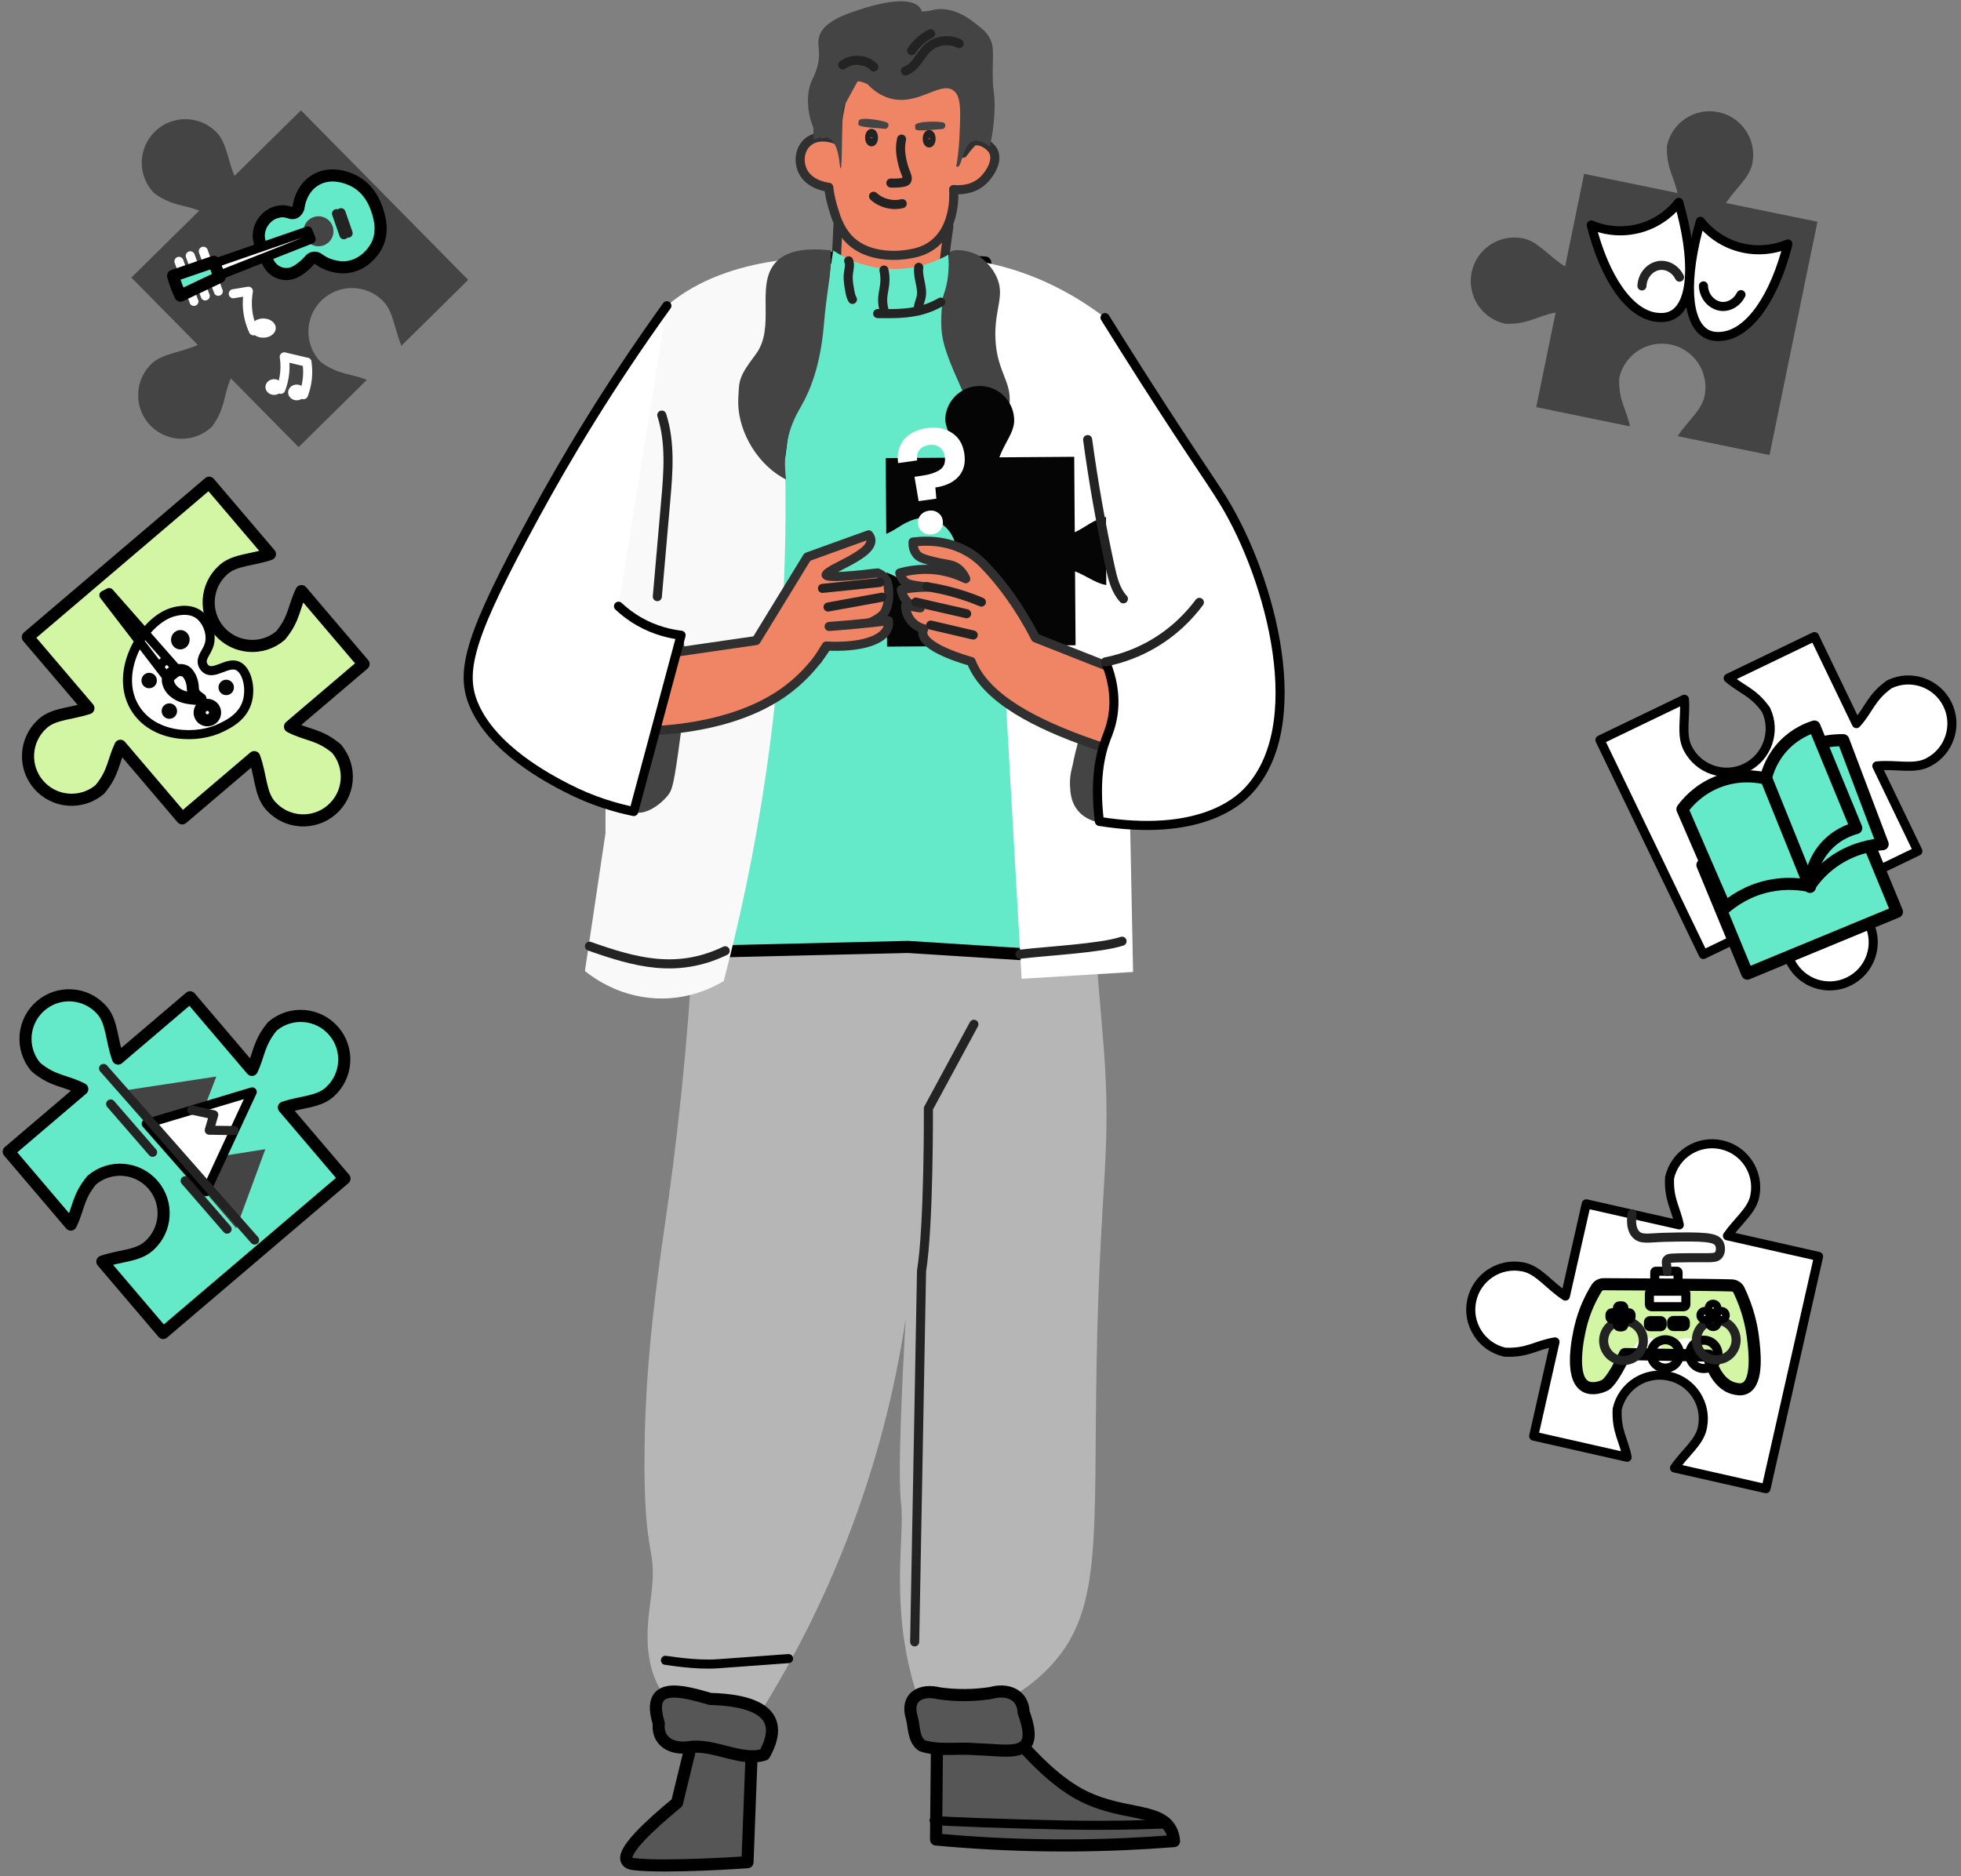 <svg width="324" height="310" viewBox="0 0 324 310" fill="none" xmlns="http://www.w3.org/2000/svg">
<rect x="0" y="0" width="324" height="310" fill="#808080" stroke="none"/>
<path d="M114.692 153.101C113.609 174.103 111.537 190.985 109.807 202.697C107.603 217.62 106.629 228.787 106.497 239.234C106.251 258.727 108.705 254.834 107.553 263.942C107.072 267.752 105.791 275.082 110.009 280.518C110.581 281.254 111.134 281.801 111.523 282.157C113.266 282.647 115.743 283.143 118.731 283.104C121.937 283.063 124.554 282.422 126.34 281.837C131.945 272.694 138.06 260.807 142.872 246.283C150.43 223.472 151.765 203.242 151.514 189.171C151.514 189.171 147.758 239.519 148.885 248.537C149.539 253.78 146.866 265.926 151.514 280.098C151.74 280.788 151.937 281.35 152.068 281.716C157.269 281.177 162.47 280.638 167.671 280.098C169.012 279.277 170.948 277.947 172.931 275.965C182.349 266.56 180.615 254.712 181.198 224.49C181.768 194.921 183.735 190.373 182.324 172.639C182.054 169.244 180.446 150.094 180.446 150.094C158.528 151.096 136.61 152.098 114.692 153.101Z" fill="#B6B6B6"/>
<path d="M154.802 289.016C154.753 294 154.703 298.985 154.654 303.969C156.154 304.109 157.667 304.235 159.194 304.347C171.413 305.241 183.04 305.098 193.972 304.234C193.95 303.881 193.878 303.323 193.623 302.708C191.842 298.411 184.886 300.394 177.628 296.062C172.975 293.285 168.804 288.273 168.804 288.273L154.802 289.016Z" fill="#565656"/>
<path d="M154.802 289.016C154.753 294 154.703 298.985 154.654 303.969C156.154 304.109 157.667 304.235 159.194 304.347C171.413 305.241 183.04 305.098 193.972 304.234C193.95 303.881 193.878 303.323 193.623 302.708C191.842 298.411 184.886 300.394 177.628 296.062C172.975 293.285 168.804 288.273 168.804 288.273L154.802 289.016Z" stroke="black" stroke-width="2" stroke-linecap="round" stroke-linejoin="round"/>
<path d="M114.341 287.703C113.515 291.101 112.688 294.499 111.862 297.897C107.219 301.723 102.706 305.949 103.572 307.482C103.814 307.911 104.405 308.004 104.723 308.042C109.956 308.674 123.501 307.726 123.501 307.726C123.755 301.098 124.008 294.469 124.261 287.841C120.954 287.795 117.648 287.749 114.341 287.703Z" fill="#565656"/>
<path d="M114.341 287.703C113.515 291.101 112.688 294.499 111.862 297.897C107.219 301.723 102.706 305.949 103.572 307.482C103.814 307.911 104.405 308.004 104.723 308.042C109.956 308.674 123.501 307.726 123.501 307.726C123.755 301.098 124.008 294.469 124.261 287.841C120.954 287.795 117.648 287.749 114.341 287.703Z" stroke="black" stroke-width="2" stroke-linecap="round" stroke-linejoin="round"/>
<path d="M160.908 169.258L153.392 183.16C153.392 183.16 153.487 202.542 152.257 210.021L151.123 271.312" stroke="#232323" stroke-width="1.5" stroke-linecap="round" stroke-linejoin="round"/>
<path d="M133.026 42.666C137.468 42.573 142.074 42.567 146.835 42.666C152.368 42.781 157.69 43.03 162.786 43.382C166.418 81.581 170.05 119.781 173.682 157.98L150.011 156.478L118.074 157.23C123.058 119.042 128.042 80.854 133.026 42.666Z" fill="#65EAC9"/>
<path d="M133.026 42.666C137.468 42.573 142.074 42.567 146.835 42.666C152.368 42.781 157.69 43.03 162.786 43.382C166.418 81.581 170.05 119.781 173.682 157.98L150.011 156.478L118.074 157.23C123.058 119.042 128.042 80.854 133.026 42.666Z" stroke="black" stroke-width="2" stroke-linecap="round" stroke-linejoin="round"/>
<path d="M137.236 42.631C137.236 42.631 120.704 41.504 110.183 50.522C99.663 59.539 100.039 137.692 100.039 137.692C98.907 145.28 97.774 152.867 96.642 160.455C98.013 161.563 102.702 165.068 109.506 164.996C114.356 164.944 117.937 163.102 119.577 162.115C125.005 141.386 129.14 117.128 129.721 89.974C129.858 83.603 129.791 77.424 129.558 71.451C131.825 67.021 135.8 53.858 135.8 53.858C136.279 50.116 136.758 46.373 137.236 42.631Z" fill="#F9F9F9"/>
<path d="M108.563 107.204C107.831 108.573 108.08 109.987 108.051 110.434C107.629 117.048 106.261 123.601 104.002 129.832C103.846 130.262 103.24 131.576 103.741 132.859C103.794 132.996 104.093 133.759 104.713 134.1C106.102 134.863 108.826 133.353 110.357 131.42C111.07 130.519 111.349 129.747 112.476 121.221C112.972 117.461 113.064 116.46 113.255 115.557C113.361 115.056 113.36 115.158 113.439 114.803C114.219 111.305 113.277 110.342 113.005 106.166C112.985 105.863 112.95 105.246 112.532 104.968C112.057 104.651 111.35 104.947 110.924 105.125C110.527 105.291 109.299 105.826 108.563 107.204Z" fill="#444444"/>
<path d="M157.15 53.905L163.537 69.31L168.798 161.741L187.209 160.614L186.081 104.254C190.306 89.89 192.624 71.253 183.943 54.901C183.506 54.077 183.048 53.273 182.571 52.489C178.142 49.112 171.497 45.127 162.786 43.384C160.882 43.003 159.059 42.766 157.338 42.633C157.275 46.39 157.213 50.148 157.15 53.905Z" fill="white"/>
<path d="M137.266 41.372C131.637 40.734 129.239 42.107 128.084 43.442C124.772 47.269 128.253 54.067 124.839 58.587C121.953 62.407 122.15 62.885 121.982 65.76C121.694 70.677 124.723 76.243 129.179 78.86C129.457 79.023 129.697 79.149 129.873 79.238C129.622 77.262 129.526 74.394 130.504 71.23C131.141 69.168 131.976 67.815 132.434 67.01C133.909 64.416 135.549 60.322 136.107 53.833C136.556 48.61 137.216 45.335 137.25 44.242C137.288 43.058 137.281 42.069 137.266 41.372Z" fill="#444444"/>
<path d="M164.463 55.881C164.681 61.843 167.621 63.245 166.635 67.764C166.066 70.372 164.686 72.307 163.608 73.534C162.44 71.561 160.814 68.63 159.163 64.927C156.832 59.698 155.691 57.074 155.537 54.144C155.289 49.409 156.868 44.421 156.562 42.7C156.54 42.579 156.704 41.754 156.704 41.754C156.704 41.754 157.378 41.331 158.076 41.328C158.752 41.325 159.891 41.421 161.339 42.038C162.339 42.694 163.692 43.797 164.555 45.537C166.192 48.841 164.279 50.856 164.463 55.881Z" fill="#444444"/>
<path d="M183.291 85.312C180.488 85.826 179.631 87.005 177.573 87.954L177.484 75.483L165.117 75.573C165.977 73.186 167.582 71.445 167.568 69.44C167.569 69.367 167.567 69.295 167.559 69.222C167.424 66.176 164.901 63.758 161.824 63.78C158.675 63.803 156.142 66.374 156.165 69.523C156.708 72.492 157.999 73.276 158.97 75.617L146.338 75.708L146.429 88.234C148.573 87.277 149.408 86.063 152.263 85.54C155.412 85.517 157.984 88.049 158.006 91.199C158.028 94.276 155.609 96.799 152.562 96.935C152.493 96.942 152.42 96.945 152.344 96.942C150.416 96.956 148.729 95.469 146.475 94.59L146.563 106.855L177.71 106.629L177.621 94.411C179.816 95.292 181.476 96.729 183.374 96.715C183.448 96.718 183.52 96.715 183.59 96.709C186.637 96.571 189.056 94.048 189.034 90.973C189.01 87.823 186.439 85.29 183.291 85.312Z" fill="#050505"/>
<path d="M176.787 129.812C176.838 130.895 176.916 132.551 178.111 133.974C179.309 135.401 180.948 135.784 181.611 135.898C181.698 132.622 181.778 129.988 181.831 128.299C182.072 120.703 182.273 116.302 182.273 109.484V109.445C182.029 110.141 178.227 121.05 177.229 126.408C177.154 126.806 176.706 128.099 176.787 129.812Z" fill="#444444"/>
<path d="M107.459 108.383L124.931 105.847L133.386 92.038L143.53 88.375C145.795 91.196 136.99 93.789 136.485 94.987C136.556 95.325 138.095 95.505 144.985 94.671C145.316 94.796 145.907 95.078 146.317 95.686C146.445 95.875 146.637 96.217 146.73 96.796C146.73 96.796 146.738 96.839 146.744 96.885C147.166 99.788 146.095 101.268 146.095 101.268C145.686 101.833 145.22 102.106 144.62 102.457C143.323 103.217 142.397 103.181 141.005 103.551C140.177 103.772 139.018 104.181 137.69 105.01C134.92 109.98 131.756 112.816 129.348 114.494C118.459 122.085 101.961 120.71 101.26 120.783L107.459 108.383Z" fill="#F08566"/>
<path d="M107.459 108.383L124.931 105.847L133.386 92.038L143.53 88.375C145.795 91.196 136.99 93.789 136.485 94.987C136.556 95.325 138.095 95.505 144.985 94.671C145.316 94.796 145.907 95.078 146.317 95.686C146.445 95.875 146.637 96.217 146.73 96.796C146.73 96.796 146.738 96.839 146.744 96.885C147.166 99.788 146.095 101.268 146.095 101.268C145.686 101.833 145.22 102.106 144.62 102.457C143.323 103.217 142.397 103.181 141.005 103.551C140.177 103.772 139.018 104.181 137.69 105.01C134.92 109.98 131.756 112.816 129.348 114.494C118.459 122.085 101.961 120.71 101.26 120.783L107.459 108.383Z" stroke="#303030" stroke-width="1.5" stroke-linecap="round" stroke-linejoin="round"/>
<path d="M184.015 100.682C184.653 104.211 185.291 107.741 185.93 111.271C180.98 109.316 176.03 107.361 171.08 105.407C168.337 100.048 165.465 96.431 163.413 94.18C162.234 92.886 161.265 91.975 159.892 91.183C156.442 89.19 152.829 89.32 150.852 89.565C150.837 90.061 150.89 90.932 151.471 91.611C151.857 92.061 152.327 92.255 153.232 92.516C156.195 93.367 157.135 93.095 158.227 93.895C158.613 94.178 159.143 94.685 159.559 95.631C158.317 95.04 156.31 94.259 153.945 94.109C152.752 94.033 151.69 94.131 151.399 94.161C150.311 94.27 149.387 94.476 148.664 94.68C148.757 95.069 148.995 95.793 149.647 96.258C149.858 96.409 150.145 96.554 151.17 96.733C152.54 96.972 153.565 96.978 153.565 97.011C153.564 97.048 152.214 96.985 150.536 97.177C149.855 97.255 149.297 97.356 148.918 97.431C148.954 97.708 149.119 98.736 150.02 99.556C150.881 100.34 152.067 100.403 152.058 100.444C152.052 100.471 151.554 100.402 149.616 100.032C149.616 100.36 149.66 101.59 150.599 102.664C151.356 103.53 152.274 103.812 152.629 103.902C152.518 104.115 152.468 104.318 152.46 104.51C152.358 107.042 159.681 109.095 160.463 109.309C165.303 121.893 195.4 126.086 198.604 129.148C213.007 139.39 202.27 107.26 200.736 97.3C195.162 98.427 189.589 99.555 184.015 100.682Z" fill="#F08566"/>
<path d="M184.015 100.682C184.653 104.211 185.291 107.741 185.93 111.271C180.98 109.316 176.03 107.361 171.08 105.407C168.337 100.048 165.465 96.431 163.413 94.18C162.234 92.886 161.265 91.975 159.892 91.183C156.442 89.19 152.829 89.32 150.852 89.565C150.837 90.061 150.89 90.932 151.471 91.611C151.857 92.061 152.327 92.255 153.232 92.516C156.195 93.367 157.135 93.095 158.227 93.895C158.613 94.178 159.143 94.685 159.559 95.631C158.317 95.04 156.31 94.259 153.945 94.109C152.752 94.033 151.69 94.131 151.399 94.161C150.311 94.27 149.387 94.476 148.664 94.68C148.757 95.069 148.995 95.793 149.647 96.258C149.858 96.409 150.145 96.554 151.17 96.733C152.54 96.972 153.565 96.978 153.565 97.011C153.564 97.048 152.214 96.985 150.536 97.177C149.855 97.255 149.297 97.356 148.918 97.431C148.954 97.708 149.119 98.736 150.02 99.556C150.881 100.34 152.067 100.403 152.058 100.444C152.052 100.471 151.554 100.402 149.616 100.032C149.616 100.36 149.66 101.59 150.599 102.664C151.356 103.53 152.274 103.812 152.629 103.902C152.518 104.115 152.468 104.318 152.46 104.51C152.358 107.042 159.681 109.095 160.463 109.309C165.303 121.893 195.4 126.086 198.604 129.148C213.007 139.39 202.27 107.26 200.736 97.3C195.162 98.427 189.589 99.555 184.015 100.682Z" stroke="#303030" stroke-width="1.5" stroke-linecap="round" stroke-linejoin="round"/>
<path d="M182.572 52.484C183.286 53.632 184.389 55.398 185.741 57.544C195.623 73.228 199.955 79.21 202.199 82.893C209.989 95.681 216.588 120.184 205.982 130.942C204.39 132.556 197.962 138.35 181.643 135.734C180.816 128.986 181.731 124.7 182.778 121.988C183.079 121.207 183.651 119.885 183.913 117.952C184.365 114.615 183.583 111.741 182.841 109.819" fill="white"/>
<path d="M182.572 52.484C183.286 53.632 184.389 55.398 185.741 57.544C195.623 73.228 199.955 79.21 202.199 82.893C209.989 95.681 216.588 120.184 205.982 130.942C204.39 132.556 197.962 138.35 181.643 135.734C180.816 128.986 181.731 124.7 182.778 121.988C183.079 121.207 183.651 119.885 183.913 117.952C184.365 114.615 183.583 111.741 182.841 109.819" stroke="black" stroke-width="1.5" stroke-linecap="round" stroke-linejoin="round"/>
<path d="M138.458 37.094C138.329 39.815 138.199 42.536 138.07 45.257C140.329 49.529 144.292 52.193 148.222 51.941C150.47 51.796 153.964 50.617 155.221 47.904C155.542 47.212 155.592 46.689 155.726 45.509C155.941 43.607 156.274 40.855 156.775 37.376L138.458 37.094Z" fill="#F08566"/>
<path d="M138.458 37.094C138.329 39.815 138.199 42.536 138.07 45.257C140.329 49.529 144.292 52.193 148.222 51.941C150.47 51.796 153.964 50.617 155.221 47.904C155.542 47.212 155.592 46.689 155.726 45.509C155.941 43.607 156.274 40.855 156.775 37.376L138.458 37.094Z" stroke="#303030" stroke-width="1.5" stroke-linecap="round" stroke-linejoin="round"/>
<path d="M140.061 13.257C139.566 14.003 139.322 15.199 138.827 17.586C138.36 19.832 138.161 21.721 138.067 23.039C137.761 22.922 135.8 22.199 134.127 23.039C132.072 24.07 131.7 26.832 132.845 28.658C134.053 30.583 136.6 30.91 136.928 30.947C137.013 31.703 137.179 32.75 137.529 33.958C138.008 35.613 138.623 37.738 140.151 39.388C143.452 42.953 149.044 42.164 149.861 42.036C150.955 41.865 152.503 41.623 154.023 40.523C157.988 37.651 157.606 31.947 157.554 31.317C157.994 31.367 160.569 31.618 162.469 29.796C163.631 28.681 165.073 26.324 163.984 24.745C163.336 23.805 161.918 23.022 160.851 23.33C160.851 23.33 160.478 23.473 159.095 25.328C159.426 24.147 159.794 22.352 159.713 20.167C159.65 18.475 159.587 14.481 157.149 12.009C153.348 8.154 142.711 9.266 140.061 13.257Z" fill="#F08566"/>
<path d="M140.061 13.257C139.566 14.003 139.322 15.199 138.827 17.586C138.36 19.832 138.161 21.721 138.067 23.039C137.761 22.922 135.8 22.199 134.127 23.039C132.072 24.07 131.7 26.832 132.845 28.658C134.053 30.583 136.6 30.91 136.928 30.947C137.013 31.703 137.179 32.75 137.529 33.958C138.008 35.613 138.623 37.738 140.151 39.388C143.452 42.953 149.044 42.164 149.861 42.036C150.955 41.865 152.503 41.623 154.023 40.523C157.988 37.651 157.606 31.947 157.554 31.317C157.994 31.367 160.569 31.618 162.469 29.796C163.631 28.681 165.073 26.324 163.984 24.745C163.336 23.805 161.918 23.022 160.851 23.33C160.851 23.33 160.478 23.473 159.095 25.328C159.426 24.147 159.794 22.352 159.713 20.167C159.65 18.475 159.587 14.481 157.149 12.009C153.348 8.154 142.711 9.266 140.061 13.257Z" stroke="#303030" stroke-width="1.5" stroke-linecap="round" stroke-linejoin="round"/>
<path d="M135.769 8.706C136.011 7.675 136.136 6.671 136.809 5.584C138.942 2.137 144.28 0.405 148.254 1.265C149.212 1.472 149.99 1.809 151.532 1.895C153.886 2.027 154.136 1.36 155.947 1.517C158.443 1.734 160.312 3.206 161.37 4.039C162.341 4.805 162.899 5.244 163.387 6.057C164.348 7.655 164.004 8.971 164.018 12.236C164.032 15.462 164.371 15.127 164.333 17.692C164.31 19.276 164.154 21.518 163.544 24.218C162.042 23.148 161.171 23.14 160.644 23.366C159.046 24.053 158.929 27.628 158.185 27.575C158.099 27.569 158.033 27.516 157.996 27.481C158.194 26.367 158.414 24.821 158.504 22.968C158.728 18.364 158.848 15.909 157.523 14.948C155.306 13.342 151.59 17.659 146.864 16.207C145.2 15.696 144.036 14.662 143.335 13.908C142.555 13.532 141.514 13.197 140.687 13.624C139.759 14.102 139.329 15.421 139.174 20.718C139.076 24.061 139.123 27.794 138.89 27.812C138.643 27.831 138.811 23.555 136.809 22.799C135.828 22.429 134.444 23.082 134.444 23.082C134.206 17.178 134.914 12.348 135.769 8.706Z" fill="#444444"/>
<path d="M182.65 109.376C184.536 109.003 187.033 108.29 189.713 106.854C194.039 104.537 196.729 101.466 198.163 99.539" stroke="#232323" stroke-width="1.5" stroke-linecap="round" stroke-linejoin="round"/>
<path d="M110.183 50.523C100.485 63.992 93.357 76.019 88.318 85.294C77.817 104.624 75.925 110.704 78.23 116.318C81.308 123.818 90.706 128.684 93.615 130.19C97.933 132.425 101.888 133.522 104.713 134.1C107.319 124.39 109.926 114.679 112.532 104.968C110.855 104.77 108.296 104.242 105.596 102.698C104.168 101.882 103.043 100.977 102.191 100.176" fill="white"/>
<path d="M110.183 50.523C100.485 63.992 93.357 76.019 88.318 85.294C77.817 104.624 75.925 110.704 78.23 116.318C81.308 123.818 90.706 128.684 93.615 130.19C97.933 132.425 101.888 133.522 104.713 134.1C107.319 124.39 109.926 114.679 112.532 104.968C110.855 104.77 108.296 104.242 105.596 102.698C104.168 101.882 103.043 100.977 102.191 100.176" stroke="black" stroke-width="1.5" stroke-linecap="round" stroke-linejoin="round"/>
<line x1="135.889" y1="97.231" x2="145.369" y2="96.251" stroke="#232323" stroke-width="1.5" stroke-linecap="round" stroke-linejoin="round"/>
<line x1="136.817" y1="100.308" x2="145.745" y2="98.684" stroke="#232323" stroke-width="1.5" stroke-linecap="round" stroke-linejoin="round"/>
<path d="M153.137 96.953C154.572 97.17 156.186 97.499 157.926 98C159.5 98.453 160.91 98.97 162.144 99.49" stroke="#232323" stroke-width="1.5" stroke-linecap="round" stroke-linejoin="round"/>
<line x1="151.311" y1="99.491" x2="159.709" y2="101.415" stroke="#232323" stroke-width="1.5" stroke-linecap="round" stroke-linejoin="round"/>
<line x1="153.784" y1="103.292" x2="160.796" y2="104.935" stroke="#232323" stroke-width="1.5" stroke-linecap="round" stroke-linejoin="round"/>
<path d="M134.077 13.435C134.36 12.768 134.764 12.137 135.075 10.886C135.684 8.431 134.939 7.582 135.322 6.127C135.993 3.584 139.519 2.409 142.137 1.554C143.495 1.111 150.442 -1.157 152.1 1.428C152.907 2.686 152.334 4.894 151.279 6.187C150.518 7.119 149.554 7.621 149.085 7.732C148.182 7.947 147.235 7.971 146.355 8.266C144.493 8.891 143.282 10.628 142.361 12.256C137.578 20.709 136.955 22.939 135.957 22.867C134.411 22.755 132.504 17.155 134.077 13.435Z" fill="#444444"/>
<path d="M144.331 32.43C145.574 33.588 147.417 34.063 149.065 33.65" stroke="#232323" stroke-width="1.5" stroke-linecap="round" stroke-linejoin="round"/>
<path d="M153.834 22.928C153.834 23.311 153.693 23.622 153.519 23.622C153.345 23.622 153.204 23.311 153.204 22.928C153.204 22.545 153.345 22.234 153.519 22.234C153.693 22.234 153.834 22.545 153.834 22.928Z" stroke="#232323" stroke-width="1.5" stroke-linecap="round" stroke-linejoin="round"/>
<path d="M144.313 22.741C144.313 23.124 144.171 23.434 143.998 23.434C143.823 23.434 143.682 23.124 143.682 22.741C143.682 22.357 143.823 22.047 143.998 22.047C144.171 22.047 144.313 22.357 144.313 22.741Z" stroke="#232323" stroke-width="1.5" stroke-linecap="round" stroke-linejoin="round"/>
<path d="M148.956 22.992C148.753 23.934 148.767 24.69 148.819 25.21C148.984 26.873 149.505 28.209 149.505 28.209C149.733 28.796 150.088 29.541 149.778 29.888C149.715 29.957 149.644 29.99 149.592 30.012C148.916 30.296 147.641 30.265 147.188 30.247" stroke="#232323" stroke-width="1.5" stroke-linecap="round" stroke-linejoin="round"/>
<path d="M108.846 284.788C108.529 287.777 110.996 289.096 113.744 288.726C117.912 288.041 122.445 291.176 126.288 289.935C130.368 282.631 123.833 280.92 117.35 280.744C112.555 279.347 106.651 277.721 108.846 284.788Z" fill="#565656"/>
<path d="M108.846 284.788C108.529 287.777 110.996 289.096 113.744 288.726C117.912 288.041 122.445 291.176 126.288 289.935C130.368 282.631 123.833 280.92 117.35 280.744C112.555 279.347 106.651 277.721 108.846 284.788Z" stroke="black" stroke-width="2" stroke-linecap="round" stroke-linejoin="round"/>
<path d="M169.124 282.959C169.009 279.956 166.379 279.005 163.712 279.766C160.905 280.197 158.024 280.218 155.211 279.827C152.156 279.055 149.62 280.419 150.634 283.771C151.064 285.332 150.885 287.406 152.311 288.453C155.09 289.403 158.318 288.761 161.242 289.053C166.804 289.169 172.027 290.883 169.124 282.959Z" fill="#565656"/>
<path d="M169.124 282.959C169.009 279.956 166.379 279.005 163.712 279.766C160.905 280.197 158.024 280.218 155.211 279.827C152.156 279.055 149.62 280.419 150.634 283.771C151.064 285.332 150.885 287.406 152.311 288.453C155.09 289.403 158.318 288.761 161.242 289.053C166.804 289.169 172.027 290.883 169.124 282.959Z" stroke="black" stroke-width="2" stroke-linecap="round" stroke-linejoin="round"/>
<path d="M108.605 98.589C109.066 93.327 109.527 88.066 109.988 82.804C110.405 78.047 110.806 73.139 109.339 68.594" stroke="#232323" stroke-width="1.5" stroke-linecap="round" stroke-linejoin="round"/>
<path d="M185.609 98.955C184.317 97.558 183.844 95.613 183.437 93.754C181.908 86.77 180.662 79.725 179.701 72.641" stroke="#232323" stroke-width="1.5" stroke-linecap="round" stroke-linejoin="round"/>
<path d="M97.391 156.359C104.846 158.975 111.748 160.99 119.814 157.117" stroke="#232323" stroke-width="1.5" stroke-linecap="round" stroke-linejoin="round"/>
<path d="M168.516 157.684C173.206 157.121 181.831 156.71 185.388 155.531" stroke="#232323" stroke-width="1.5" stroke-linecap="round" stroke-linejoin="round"/>
<path d="M154.338 300.82C156.041 301.009 166.445 301.388 175.904 301.577C185.362 301.766 192.551 301.387 192.551 301.387" stroke="black" stroke-width="1.5" stroke-linecap="round" stroke-linejoin="round"/>
<path d="M149.597 11.717C151.29 11.169 151.954 9.155 153.253 7.938C154.618 6.66 156.805 6.354 158.469 7.208" stroke="#232323" stroke-width="1.5" stroke-linecap="round" stroke-linejoin="round"/>
<path d="M150.618 8.359C151.401 7.177 152.495 6.204 153.76 5.562" stroke="#232323" stroke-width="1.5" stroke-linecap="round" stroke-linejoin="round"/>
<path d="M144.38 11.071C143.061 9.738 140.728 9.583 139.244 10.729" stroke="#232323" stroke-width="1.5" stroke-linecap="round" stroke-linejoin="round"/>
<path d="M137.691 41.406C139.043 42.308 142.328 44.237 146.964 44.437C151.74 44.643 155.261 42.898 156.671 42.1C156.839 43.421 156.907 48.245 154.724 50.749C150.889 55.146 141.015 54.522 137.885 49.517C136.462 47.241 137.46 42.863 137.691 41.406Z" fill="#65EAC9"/>
<path d="M140.216 43.102C140.488 43.772 140.25 44.525 140.169 45.243C140.066 46.164 140.229 47.092 140.392 48.003C140.482 48.511 140.578 49.032 140.843 49.474" stroke="#232323" stroke-width="1.5" stroke-linecap="round" stroke-linejoin="round"/>
<path d="M146.048 44.625C146.21 45.361 146.255 46.124 146.182 46.874C146.098 47.715 145.867 48.539 145.835 49.383C145.806 50.157 145.946 50.931 146.19 51.666" stroke="#232323" stroke-width="1.5" stroke-linecap="round" stroke-linejoin="round"/>
<path d="M151.795 44.172C151.562 45.807 152.519 47.461 152.191 49.08C152.035 49.847 151.595 50.599 151.77 51.362" stroke="#232323" stroke-width="1.5" stroke-linecap="round" stroke-linejoin="round"/>
<path fill-rule="evenodd" clip-rule="evenodd" d="M151.197 20.828C151.286 21.196 151.056 21.432 151.593 21.514C152.601 21.672 155.156 21.317 155.686 21.329C156.102 21.337 156.45 20.552 155.918 20.268C155.471 20.024 150.975 19.932 151.197 20.828Z" fill="#444444"/>
<path fill-rule="evenodd" clip-rule="evenodd" d="M141.854 20.064C141.882 20.441 141.617 20.636 142.133 20.805C143.102 21.125 145.681 21.19 146.202 21.288C146.611 21.363 147.082 20.645 146.603 20.279C146.202 19.966 141.781 19.143 141.854 20.064Z" fill="#444444"/>
<path d="M145.008 51.819C147.452 51.851 149.934 51.878 152.292 51.234C153.389 50.935 154.447 50.493 155.43 49.922" stroke="#232323" stroke-width="1.5" stroke-linecap="round" stroke-linejoin="round"/>
<path d="M136.992 103.522C139.289 103.356 141.638 103.147 144.034 102.888C144.963 102.788 145.883 102.682 146.793 102.57C146.845 103.001 146.799 103.367 146.698 103.68C145.97 105.93 141.845 107.036 136.516 106.757C136.03 107.529 135.544 108.301 135.057 109.072" fill="#F08566"/>
<path d="M136.992 103.522C139.289 103.356 141.638 103.147 144.034 102.888C144.963 102.788 145.883 102.682 146.793 102.57C146.845 103.001 146.799 103.367 146.698 103.68C145.97 105.93 141.845 107.036 136.516 106.757C136.03 107.529 135.544 108.301 135.057 109.072" stroke="#303030" stroke-width="1.5" stroke-linecap="round" stroke-linejoin="round"/>
<path d="M153.139 70.745C154.786 70.513 156.173 70.779 157.298 71.542C158.437 72.287 159.116 73.443 159.337 75.012C159.555 76.565 159.223 77.823 158.341 78.787C157.456 79.736 156.19 80.326 154.542 80.557L154.704 82.4L151.781 82.811L151.094 78.788L152.164 78.637C153.542 78.444 154.578 78.112 155.271 77.643C155.965 77.174 156.244 76.456 156.108 75.49C156.01 74.793 155.726 74.267 155.256 73.913C154.802 73.557 154.227 73.428 153.529 73.526C152.801 73.628 152.258 73.906 151.902 74.36C151.561 74.812 151.44 75.386 151.538 76.084L148.401 76.525C148.249 75.56 148.334 74.668 148.655 73.847C148.976 73.026 149.518 72.344 150.282 71.801C151.061 71.255 152.014 70.903 153.139 70.745ZM154.029 88.288C153.427 88.372 152.902 88.26 152.455 87.952C152.021 87.625 151.765 87.184 151.687 86.629C151.609 86.075 151.735 85.589 152.064 85.171C152.407 84.735 152.879 84.475 153.481 84.39C154.067 84.308 154.577 84.43 155.011 84.757C155.442 85.068 155.697 85.5 155.775 86.055C155.853 86.609 155.729 87.104 155.402 87.537C155.073 87.955 154.615 88.205 154.029 88.288Z" fill="white"/>
<path d="M109.95 274.362C110.234 274.362 114.868 275.213 118.652 274.929C122.435 274.646 130.286 274.078 130.286 274.078" stroke="black" stroke-width="1.5" stroke-linecap="round" stroke-linejoin="round"/>
<path d="M35.084 70.432C37.293 67.325 36.868 65.464 38.134 62.521L49.34 73.883L60.61 62.769C57.854 61.669 56.019 61.984 53.028 59.858C50.235 57.026 50.265 52.465 53.098 49.67C55.864 46.941 60.282 46.911 63.089 49.549C63.155 49.609 63.221 49.67 63.285 49.739C64.999 51.477 65.135 54.315 66.325 57.13L77.356 46.247L49.721 18.234L38.733 29.074C37.596 26.31 37.436 23.541 35.751 21.834C35.688 21.765 35.623 21.703 35.554 21.642C32.747 19.004 28.33 19.035 25.565 21.764C22.732 24.56 22.701 29.119 25.495 31.951C28.428 34.037 30.253 33.776 32.924 34.805L21.708 45.87L32.679 56.991C29.759 58.317 26.769 58.395 24.965 60.173C24.898 60.238 24.833 60.304 24.777 60.372C22.135 63.178 22.167 67.596 24.898 70.364C27.692 73.196 32.253 73.225 35.084 70.432Z" fill="#444444"/>
<path d="M34.483 43.96C34.453 43.915 33.592 41.516 33.592 41.516" stroke="white" stroke-width="1.5" stroke-linecap="round" stroke-linejoin="round"/>
<path d="M32.329 44.718C32.299 44.673 31.438 42.273 31.438 42.273" stroke="white" stroke-width="1.5" stroke-linecap="round" stroke-linejoin="round"/>
<path d="M30.46 45.632C30.43 45.587 29.568 43.188 29.568 43.188" stroke="white" stroke-width="1.5" stroke-linecap="round" stroke-linejoin="round"/>
<path d="M36.064 48.132C36.033 48.087 35.172 45.688 35.172 45.688" stroke="white" stroke-width="1.5" stroke-linecap="round" stroke-linejoin="round"/>
<path d="M33.909 48.897C33.879 48.852 33.018 46.453 33.018 46.453" stroke="white" stroke-width="1.5" stroke-linecap="round" stroke-linejoin="round"/>
<path d="M32.04 49.803C32.01 49.759 31.148 47.359 31.148 47.359" stroke="white" stroke-width="1.5" stroke-linecap="round" stroke-linejoin="round"/>
<path d="M44.071 42.66C44.129 42.919 44.401 43.996 45.443 44.71C45.587 44.809 46.409 45.355 47.529 45.279C48.61 45.205 49.386 44.593 50.071 44.052C51.178 43.179 51.184 42.698 51.817 42.588C52.548 42.461 52.651 43.083 54.202 43.685C56.09 44.418 57.547 44.122 57.845 44.056C57.867 44.051 58.028 44.012 58.212 43.961C60.909 43.206 62.176 40.713 62.258 40.547C63.389 38.247 62.711 36.007 62.415 35.026C62.168 34.208 61.225 31.089 58.096 29.711C57.512 29.453 54.587 28.156 51.971 29.843C49.688 31.316 49.357 33.955 49.314 34.35C49.198 34.649 48.995 35.02 48.628 35.162C48.19 35.331 47.827 35.058 47.194 34.951C46.401 34.817 45.746 35.041 45.398 35.16C44.089 35.607 42.954 36.953 42.779 38.517C42.678 39.416 42.919 40.158 43.115 40.603" fill="#65EAC9"/>
<path d="M44.071 42.66C44.129 42.919 44.401 43.996 45.443 44.71C45.587 44.809 46.409 45.355 47.529 45.279C48.61 45.205 49.386 44.593 50.071 44.052C51.178 43.179 51.184 42.698 51.817 42.588C52.548 42.461 52.651 43.083 54.202 43.685C56.09 44.418 57.547 44.122 57.845 44.056C57.867 44.051 58.028 44.012 58.212 43.961C60.909 43.206 62.176 40.713 62.258 40.547C63.389 38.247 62.711 36.007 62.415 35.026C62.168 34.208 61.225 31.089 58.096 29.711C57.512 29.453 54.587 28.156 51.971 29.843C49.688 31.316 49.357 33.955 49.314 34.35C49.198 34.649 48.995 35.02 48.628 35.162C48.19 35.331 47.827 35.058 47.194 34.951C46.401 34.817 45.746 35.041 45.398 35.16C44.089 35.607 42.954 36.953 42.779 38.517C42.678 39.416 42.919 40.158 43.115 40.603" stroke="black" stroke-width="2" stroke-linecap="round" stroke-linejoin="round"/>
<path d="M50.472 36.985C51.154 35.799 52.668 35.39 53.854 36.072C55.039 36.754 55.449 38.267 54.767 39.453C54.085 40.639 52.571 41.048 51.385 40.366C50.2 39.685 49.791 38.171 50.472 36.985Z" fill="#444444"/>
<line x1="56.822" y1="38.79" x2="55.601" y2="35.298" stroke="#232323" stroke-width="1.5" stroke-linecap="round" stroke-linejoin="round"/>
<path d="M35.482 43.488C40.611 41.714 45.74 39.939 50.869 38.164C51.049 38.613 51.23 39.062 51.41 39.511C46.353 41.503 41.295 43.495 36.237 45.488L35.482 43.488Z" fill="white"/>
<path d="M35.482 43.488C40.611 41.714 45.74 39.939 50.869 38.164C51.049 38.613 51.23 39.062 51.41 39.511C46.353 41.503 41.295 43.495 36.237 45.488L35.482 43.488Z" stroke="black" stroke-width="1.5" stroke-linecap="round" stroke-linejoin="round"/>
<path d="M35.334 43.266C35.65 44.105 35.965 44.944 36.281 45.784C34.127 46.806 31.972 47.829 29.818 48.851C29.601 48.4 29.384 47.904 29.18 47.364C28.939 46.73 28.75 46.13 28.602 45.576C30.846 44.806 33.09 44.036 35.334 43.266Z" fill="#65EAC9"/>
<path d="M35.334 43.266C35.65 44.105 35.965 44.944 36.281 45.784C34.127 46.806 31.972 47.829 29.818 48.851C29.601 48.4 29.384 47.904 29.18 47.364C28.939 46.73 28.75 46.13 28.602 45.576C30.846 44.806 33.09 44.036 35.334 43.266Z" stroke="black" stroke-width="2" stroke-linecap="round" stroke-linejoin="round"/>
<line x1="57.517" y1="38.53" x2="56.343" y2="35.15" stroke="#232323" stroke-width="1.5" stroke-linecap="round" stroke-linejoin="round"/>
<path d="M38.546 48.541C39.378 48.403 40.21 48.264 41.042 48.125C40.9 48.9 40.783 50 40.929 51.303C41.093 52.761 41.523 53.912 41.874 54.669" stroke="white" stroke-width="1.5" stroke-linecap="round" stroke-linejoin="round"/>
<path d="M45.562 54.214C45.562 55.091 44.634 55.803 43.491 55.803C42.347 55.803 41.42 55.091 41.42 54.214C41.42 53.336 42.347 52.625 43.491 52.625C44.634 52.625 45.562 53.336 45.562 54.214Z" fill="white"/>
<path d="M50.714 59.858C49.465 59.562 48.216 59.265 46.967 58.969C47.065 59.603 47.145 60.504 47.044 61.571C46.932 62.766 46.637 63.708 46.395 64.328" stroke="white" stroke-width="1.5" stroke-linecap="round" stroke-linejoin="round"/>
<path d="M43.859 63.957C43.859 64.676 44.497 65.259 45.283 65.259C46.069 65.259 46.707 64.676 46.707 63.957C46.707 63.239 46.069 62.656 45.283 62.656C44.497 62.656 43.859 63.239 43.859 63.957Z" fill="white"/>
<path d="M50.715 59.859C50.813 60.494 50.892 61.395 50.792 62.462C50.679 63.657 50.384 64.599 50.143 65.219" stroke="white" stroke-width="1.5" stroke-linecap="round" stroke-linejoin="round"/>
<path d="M47.605 64.848C47.605 65.567 48.243 66.149 49.029 66.149C49.816 66.149 50.453 65.567 50.453 64.848C50.453 64.129 49.816 63.547 49.029 63.547C48.243 63.547 47.605 64.129 47.605 64.848Z" fill="white"/>
<path d="M49.81 97.676C48.511 100.346 48.688 102.198 46.352 105.023C43.322 107.603 38.774 107.237 36.194 104.21C33.676 101.253 33.965 96.844 36.806 94.237C36.868 94.173 36.934 94.114 37.011 94.053C38.867 92.473 41.708 92.545 44.601 91.562L34.556 79.766L4.595 105.278L14.604 117.029C11.759 117.96 8.988 117.918 7.163 119.472C7.09 119.531 7.023 119.59 6.959 119.656C4.12 122.262 3.827 126.667 6.348 129.627C8.928 132.657 13.475 133.021 16.504 130.441C18.801 127.668 18.668 125.831 19.891 123.241L30.108 135.238L42.004 125.109C43.109 128.117 42.97 131.105 44.612 133.035C44.671 133.11 44.731 133.176 44.796 133.237C47.403 136.077 51.809 136.368 54.769 133.849C57.798 131.27 58.161 126.723 55.581 123.693C52.644 121.261 50.758 121.551 47.916 120.073L60.069 109.727L49.81 97.676Z" fill="#D2F6A4"/>
<path d="M49.81 97.676C48.511 100.346 48.688 102.198 46.352 105.023C43.322 107.603 38.774 107.237 36.194 104.21C33.676 101.253 33.965 96.844 36.806 94.237C36.868 94.173 36.934 94.114 37.011 94.053C38.867 92.473 41.708 92.545 44.601 91.562L34.556 79.766L4.595 105.278L14.604 117.029C11.759 117.96 8.988 117.918 7.163 119.472C7.09 119.531 7.023 119.59 6.959 119.656C4.12 122.262 3.827 126.667 6.348 129.627C8.928 132.657 13.475 133.021 16.504 130.441C18.801 127.668 18.668 125.831 19.891 123.241L30.108 135.238L42.004 125.109C43.109 128.117 42.97 131.105 44.612 133.035C44.671 133.11 44.731 133.176 44.796 133.237C47.403 136.077 51.809 136.368 54.769 133.849C57.798 131.27 58.161 126.723 55.581 123.693C52.644 121.261 50.758 121.551 47.916 120.073L60.069 109.727L49.81 97.676Z" stroke="black" stroke-width="2" stroke-linecap="round" stroke-linejoin="round"/>
<path d="M34.587 106.436C35.049 104.714 34.213 102.508 32.792 101.517C30.995 100.263 28.54 101.14 28.153 101.281C23.336 103.03 18.597 111.513 22.511 117.313C25.691 122.025 32.704 122.182 36.624 120.2C37.553 119.73 39.947 118.659 40.782 116.155C41.572 113.782 40.811 110.645 39.203 110.007C37.526 109.343 35.392 111.58 34.038 110.557C33.681 110.287 33.53 109.906 33.488 109.788C33.086 108.654 34.219 107.808 34.587 106.436Z" fill="white"/>
<path d="M34.587 106.436C35.049 104.714 34.213 102.508 32.792 101.517C30.995 100.263 28.54 101.14 28.153 101.281C23.336 103.03 18.597 111.513 22.511 117.313C25.691 122.025 32.704 122.182 36.624 120.2C37.553 119.73 39.947 118.659 40.782 116.155C41.572 113.782 40.811 110.645 39.203 110.007C37.526 109.343 35.392 111.58 34.038 110.557C33.681 110.287 33.53 109.906 33.488 109.788C33.086 108.654 34.219 107.808 34.587 106.436Z" stroke="black" stroke-width="1.5" stroke-linecap="round" stroke-linejoin="round"/>
<path d="M31.321 105.895C31.216 106.775 30.447 107.406 29.605 107.305C28.763 107.204 28.165 106.409 28.271 105.53C28.376 104.65 29.145 104.019 29.987 104.12C30.829 104.221 31.426 105.016 31.321 105.895Z" fill="#070707"/>
<path d="M25.913 112.608C25.829 113.307 25.194 113.806 24.494 113.723C23.794 113.639 23.296 113.003 23.379 112.304C23.464 111.604 24.099 111.105 24.799 111.189C25.498 111.273 25.997 111.908 25.913 112.608Z" fill="#070707"/>
<path d="M29.251 117.655C29.167 118.354 28.532 118.854 27.832 118.769C27.132 118.686 26.633 118.05 26.717 117.351C26.802 116.651 27.437 116.152 28.136 116.236C28.836 116.32 29.335 116.955 29.251 117.655Z" fill="#070707"/>
<path d="M35.527 117.905C35.443 118.604 34.807 119.104 34.108 119.019C33.408 118.936 32.909 118.3 32.993 117.601C33.077 116.901 33.712 116.402 34.412 116.486C35.111 116.57 35.61 117.205 35.527 117.905Z" stroke="black" stroke-width="2" stroke-linecap="round" stroke-linejoin="round"/>
<path d="M38.643 113.748C38.559 114.448 37.924 114.947 37.224 114.863C36.524 114.779 36.025 114.144 36.109 113.444C36.193 112.745 36.828 112.245 37.528 112.33C38.228 112.413 38.727 113.049 38.643 113.748Z" fill="#070707"/>
<path d="M17.166 98.359L27.805 112.214L29.439 110.849L18.046 97.914L17.166 98.359Z" stroke="black" stroke-width="1.5" stroke-linecap="round" stroke-linejoin="round"/>
<path d="M26.41 110.118C26.507 109.935 26.665 109.688 26.912 109.445C27.101 109.259 27.289 109.129 27.442 109.039" stroke="black" stroke-width="1.5" stroke-linecap="round" stroke-linejoin="round"/>
<path d="M28.552 111.052C28.217 111.246 27.925 111.537 27.802 111.903C27.696 112.217 27.721 112.562 27.81 112.881C28.097 113.903 29.007 114.658 30 115.034C30.993 115.41 32.075 115.467 33.135 115.52C32.653 115.192 32.142 114.825 31.955 114.273C31.855 113.975 31.862 113.653 31.832 113.34C31.755 112.544 31.412 111.625 30.818 111.066C30.26 110.54 29.164 110.697 28.552 111.052Z" stroke="black" stroke-width="2" stroke-linecap="round" stroke-linejoin="round"/>
<path d="M269.317 70.462C268.698 67.558 267.418 66.207 267.522 62.543C268.322 58.645 272.132 56.135 276.029 56.933C279.834 57.715 282.319 61.368 281.683 65.171C281.674 65.259 281.658 65.347 281.635 65.443C281.145 67.83 278.861 69.522 277.185 72.076L292.362 75.194L300.28 36.647L285.159 33.542C286.828 31.058 289.039 29.387 289.521 27.038C289.542 26.947 289.559 26.858 289.569 26.767C290.203 22.967 287.723 19.314 283.914 18.532C280.017 17.731 276.208 20.242 275.409 24.14C275.304 27.739 276.539 29.106 277.169 31.9L261.733 28.73L258.589 44.034C255.866 42.344 254.137 39.903 251.656 39.392C251.564 39.369 251.475 39.354 251.387 39.345C247.584 38.711 243.932 41.192 243.149 45C242.348 48.898 244.86 52.704 248.758 53.505C252.57 53.615 253.878 52.226 257.028 51.642L253.815 67.276L269.317 70.462Z" fill="#444444"/>
<path d="M262.91 37.179C263.859 37.579 266.998 38.762 270.86 37.731C274.612 36.73 276.72 34.26 277.365 33.438C280.068 42.847 279.751 50.173 276.387 52.017C275.381 52.569 274.356 52.489 273.836 52.442C269.179 52.026 265.053 45.765 262.91 37.179Z" fill="white"/>
<path d="M262.91 37.179C263.859 37.579 266.998 38.762 270.86 37.731C274.612 36.73 276.72 34.26 277.365 33.438C280.068 42.847 279.751 50.173 276.387 52.017C275.381 52.569 274.356 52.489 273.836 52.442C269.179 52.026 265.053 45.765 262.91 37.179Z" stroke="black" stroke-width="1.5" stroke-linecap="round" stroke-linejoin="round"/>
<path d="M271.285 47.247C271.366 45.356 272.815 43.909 274.431 43.846C275.673 43.797 276.885 44.572 277.492 45.801" stroke="#232323" stroke-width="1.5" stroke-linecap="round" stroke-linejoin="round"/>
<path d="M295.399 40.312C294.449 40.712 291.31 41.895 287.449 40.865C283.696 39.863 281.589 37.393 280.943 36.57C278.241 45.98 278.557 53.306 281.921 55.15C282.928 55.701 283.953 55.622 284.473 55.575C289.13 55.159 293.256 48.898 295.399 40.312Z" fill="white"/>
<path d="M295.399 40.312C294.449 40.712 291.31 41.895 287.449 40.865C283.696 39.863 281.589 37.393 280.943 36.57C278.241 45.98 278.557 53.306 281.921 55.15C282.928 55.701 283.953 55.622 284.473 55.575C289.13 55.159 293.256 48.898 295.399 40.312Z" stroke="black" stroke-width="1.5" stroke-linecap="round" stroke-linejoin="round"/>
<path d="M281.443 47.242C281.524 49.133 282.974 50.58 284.589 50.644C285.832 50.692 287.043 49.917 287.651 48.688" fill="white"/>
<path d="M281.443 47.242C281.524 49.133 282.974 50.58 284.589 50.644C285.832 50.692 287.043 49.917 287.651 48.688" stroke="black" stroke-width="1.5" stroke-linecap="round" stroke-linejoin="round"/>
<path d="M268.834 240.807C268.273 237.891 267.021 236.515 267.197 232.854C268.076 228.973 271.935 226.539 275.815 227.415C279.604 228.273 282.015 231.975 281.303 235.765C281.293 235.853 281.275 235.94 281.25 236.035C280.712 238.413 278.395 240.058 276.668 242.578L291.779 245.999L300.467 207.619L285.412 204.212C287.13 201.762 289.374 200.135 289.903 197.797C289.926 197.706 289.944 197.618 289.956 197.527C290.666 193.739 288.259 190.038 284.467 189.179C280.587 188.301 276.729 190.735 275.851 194.616C275.675 198.212 276.882 199.604 277.456 202.41L262.087 198.932L258.637 214.17C255.949 212.425 254.269 209.95 251.798 209.39C251.706 209.366 251.618 209.348 251.53 209.338C247.74 208.628 244.04 211.036 243.18 214.827C242.302 218.708 244.737 222.564 248.619 223.442C252.427 223.629 253.763 222.266 256.924 221.745L253.399 237.312L268.834 240.807Z" fill="white"/>
<path d="M286.125 212.404C282.526 212.285 268.391 212.218 264.964 212.203C264.484 212.201 264.045 212.447 263.793 212.856C262.824 214.428 261.729 216.629 261.092 219.404C260.833 220.536 259.222 227.556 261.947 229.088C263.026 229.694 264.485 229.272 265.282 228.831C265.282 228.831 266.439 228.191 268.489 223.744L282.341 224C282.381 224.206 283.315 228.657 286.53 229.43C286.993 229.541 287.672 229.704 288.326 229.387C290.534 228.318 289.88 223.031 289.63 221.007C289.396 219.115 288.829 216.353 287.311 213.171C287.093 212.714 286.632 212.421 286.125 212.404Z" fill="#D2F6A4"/>
<path d="M274.601 223.372C274.601 224.665 273.553 225.713 272.261 225.713C270.968 225.713 269.92 224.665 269.92 223.372C269.92 222.079 270.968 221.031 272.261 221.031C273.553 221.031 274.601 222.079 274.601 223.372Z" fill="white"/>
<path d="M280.962 223.45C280.962 224.743 279.914 225.791 278.621 225.791C277.328 225.791 276.28 224.743 276.28 223.45C276.28 222.157 277.328 221.109 278.621 221.109C279.914 221.109 280.962 222.157 280.962 223.45Z" fill="white"/>
<path d="M274.517 219.218H272.461C272.403 219.218 272.356 219.171 272.356 219.113V218.339C272.356 218.281 272.403 218.234 272.461 218.234H274.517C274.575 218.234 274.622 218.281 274.622 218.339V219.113C274.622 219.171 274.575 219.218 274.517 219.218Z" fill="white"/>
<path d="M278.353 219.186H276.297C276.239 219.186 276.192 219.14 276.192 219.081V218.308C276.192 218.25 276.239 218.203 276.297 218.203H278.353C278.411 218.203 278.458 218.25 278.458 218.308V219.081C278.458 219.14 278.411 219.186 278.353 219.186Z" fill="white"/>
<path d="M269.125 216.923H268.306V216.14C268.306 215.942 268.146 215.781 267.947 215.781H267.596C267.398 215.781 267.237 215.942 267.237 216.14V216.923H266.358C266.159 216.923 265.999 217.083 265.999 217.281V217.633C265.999 217.831 266.159 217.991 266.358 217.991H267.237V218.907C267.237 219.105 267.398 219.266 267.596 219.266H267.947C268.146 219.266 268.306 219.105 268.306 218.907V217.991H269.125C269.323 217.991 269.483 217.831 269.483 217.633V217.281C269.483 217.083 269.323 216.923 269.125 216.923Z" fill="white"/>
<path d="M283.666 216.146C283.666 216.494 283.383 216.777 283.035 216.777C282.687 216.777 282.404 216.494 282.404 216.146C282.404 215.798 282.687 215.516 283.035 215.516C283.383 215.516 283.666 215.798 283.666 216.146Z" fill="white"/>
<path d="M283.698 218.568C283.698 218.916 283.415 219.198 283.067 219.198C282.719 219.198 282.437 218.916 282.437 218.568C282.437 218.22 282.719 217.938 283.067 217.938C283.415 217.938 283.698 218.22 283.698 218.568Z" fill="white"/>
<path d="M282.296 217.349C282.296 217.697 282.013 217.979 281.665 217.979C281.317 217.979 281.034 217.697 281.034 217.349C281.034 217.001 281.317 216.719 281.665 216.719C282.013 216.719 282.296 217.001 282.296 217.349Z" fill="white"/>
<path d="M285.045 217.349C285.045 217.698 284.763 217.98 284.415 217.98C284.067 217.98 283.784 217.698 283.784 217.349C283.784 217.001 284.067 216.719 284.415 216.719C284.763 216.719 285.045 217.001 285.045 217.349Z" fill="white"/>
<path d="M277.252 212.154H273.404V210.216C273.404 210.131 273.473 210.062 273.557 210.062H277.099C277.183 210.062 277.252 210.131 277.252 210.216V212.154Z" fill="white"/>
<path d="M268.833 240.807C268.272 237.891 267.02 236.515 267.196 232.854C268.075 228.973 271.934 226.539 275.814 227.415C279.603 228.273 282.014 231.975 281.302 235.765C281.292 235.853 281.274 235.94 281.249 236.035C280.711 238.413 278.394 240.058 276.667 242.578L291.779 245.999L300.466 207.619L285.411 204.212C287.129 201.762 289.373 200.135 289.902 197.797C289.925 197.706 289.943 197.618 289.955 197.527C290.665 193.739 288.258 190.038 284.466 189.179C280.586 188.301 276.728 190.735 275.85 194.616C275.674 198.212 276.881 199.604 277.455 202.41L262.086 198.932L258.636 214.17C255.948 212.425 254.268 209.95 251.797 209.39C251.705 209.366 251.617 209.348 251.529 209.338C247.739 208.628 244.039 211.036 243.179 214.827C242.301 218.708 244.736 222.564 248.618 223.442C252.426 223.629 253.762 222.266 256.923 221.745L253.398 237.312L268.833 240.807Z" stroke="black" stroke-width="1.5" stroke-linecap="round" stroke-linejoin="round"/>
<path d="M286.124 212.412C282.525 212.293 268.39 212.226 264.964 212.211C264.483 212.209 264.045 212.455 263.792 212.864C262.823 214.436 261.728 216.637 261.091 219.412C260.832 220.544 259.221 227.563 261.946 229.095C263.025 229.702 264.484 229.28 265.281 228.839C265.281 228.839 266.438 228.199 268.488 223.751L282.34 224.008C282.38 224.213 283.314 228.664 286.529 229.438C286.992 229.549 287.671 229.712 288.325 229.395C290.533 228.326 289.879 223.039 289.629 221.015C289.395 219.123 288.828 216.36 287.31 213.179C287.092 212.721 286.631 212.429 286.124 212.412Z" stroke="black" stroke-width="2" stroke-linecap="round" stroke-linejoin="round"/>
<circle cx="275.15" cy="223.733" r="2.341" transform="rotate(-67.5 275.15 223.733)" stroke="black" stroke-width="1.5" stroke-linecap="round" stroke-linejoin="round"/>
<circle cx="281.51" cy="223.804" r="2.341" transform="rotate(-67.5 281.51 223.804)" stroke="black" stroke-width="1.5" stroke-linecap="round" stroke-linejoin="round"/>
<circle cx="268.235" cy="221.548" r="3.279" transform="rotate(-22.5 268.235 221.548)" stroke="#232323" stroke-width="1.5" stroke-linecap="round" stroke-linejoin="round"/>
<circle cx="283.566" cy="221.431" r="3.279" transform="rotate(-22.5 283.566 221.431)" stroke="#232323" stroke-width="1.5" stroke-linecap="round" stroke-linejoin="round"/>
<path d="M272.357 218.492C272.357 218.35 272.472 218.234 272.615 218.234H274.366C274.508 218.234 274.623 218.349 274.623 218.491V218.976C274.623 219.119 274.507 219.234 274.365 219.234H272.614C272.472 219.234 272.357 219.119 272.357 218.977V218.492Z" stroke="black" stroke-width="1.5" stroke-linecap="round" stroke-linejoin="round"/>
<path d="M276.192 218.461C276.192 218.319 276.307 218.203 276.45 218.203H278.201C278.343 218.203 278.458 218.318 278.458 218.46V218.945C278.458 219.088 278.342 219.203 278.2 219.203H276.449C276.307 219.203 276.192 219.088 276.192 218.946V218.461Z" stroke="black" stroke-width="1.5" stroke-linecap="round" stroke-linejoin="round"/>
<path d="M269.125 216.923H268.306V216.14C268.306 215.942 268.146 215.781 267.947 215.781H267.596C267.398 215.781 267.237 215.942 267.237 216.14V216.923H266.358C266.159 216.923 265.999 217.083 265.999 217.281V217.633C265.999 217.831 266.159 217.991 266.358 217.991H267.237V218.907C267.237 219.105 267.398 219.266 267.596 219.266H267.947C268.146 219.266 268.306 219.105 268.306 218.907V217.991H269.125C269.323 217.991 269.483 217.831 269.483 217.633V217.281C269.483 217.083 269.323 216.923 269.125 216.923Z" stroke="black" stroke-width="1.5" stroke-linecap="round" stroke-linejoin="round"/>
<path d="M283.666 216.146C283.666 216.494 283.383 216.777 283.035 216.777C282.687 216.777 282.404 216.494 282.404 216.146C282.404 215.798 282.687 215.516 283.035 215.516C283.383 215.516 283.666 215.798 283.666 216.146Z" stroke="black" stroke-width="1.5" stroke-linecap="round" stroke-linejoin="round"/>
<path d="M283.697 218.576C283.697 218.924 283.415 219.206 283.067 219.206C282.718 219.206 282.436 218.924 282.436 218.576C282.436 218.227 282.718 217.945 283.067 217.945C283.415 217.945 283.697 218.227 283.697 218.576Z" stroke="black" stroke-width="1.5" stroke-linecap="round" stroke-linejoin="round"/>
<path d="M282.296 217.349C282.296 217.697 282.013 217.979 281.665 217.979C281.317 217.979 281.034 217.697 281.034 217.349C281.034 217.001 281.317 216.719 281.665 216.719C282.013 216.719 282.296 217.001 282.296 217.349Z" stroke="black" stroke-width="1.5" stroke-linecap="round" stroke-linejoin="round"/>
<path d="M285.045 217.349C285.045 217.698 284.763 217.98 284.415 217.98C284.067 217.98 283.784 217.698 283.784 217.349C283.784 217.001 284.067 216.719 284.415 216.719C284.763 216.719 285.045 217.001 285.045 217.349Z" stroke="black" stroke-width="1.5" stroke-linecap="round" stroke-linejoin="round"/>
<path d="M277.252 212.162H273.404V210.223C273.404 210.139 273.473 210.07 273.557 210.07H277.099C277.183 210.07 277.252 210.139 277.252 210.223V212.162Z" stroke="black" stroke-width="1.5" stroke-linecap="round" stroke-linejoin="round"/>
<path d="M275.461 210.109L275.332 208.809C275.311 208.603 275.295 208.378 275.412 208.207C275.564 207.984 275.862 207.942 276.014 207.925C277.084 207.803 281.415 207.833 282.19 207.832C283.129 207.83 283.611 207.771 283.922 207.415C284.337 206.939 284.36 206.032 284.028 205.448C283.477 204.478 281.871 204.28 274.943 204.465C272.492 204.531 271.234 204.891 270.359 204.048C269.468 203.191 269.494 201.705 269.658 200.578" stroke="#232323" stroke-width="1.5" stroke-linecap="round" stroke-linejoin="round"/>
<path d="M278.388 215.94H272.671C272.585 215.94 272.516 215.871 272.516 215.785V213.53C272.516 213.445 272.585 213.375 272.671 213.375H278.388C278.474 213.375 278.544 213.445 278.544 213.53V215.785C278.544 215.871 278.474 215.94 278.388 215.94Z" fill="white"/>
<path d="M272.516 213.749C272.516 213.538 272.687 213.367 272.898 213.367H278.162C278.373 213.367 278.544 213.538 278.544 213.749V215.551C278.544 215.761 278.373 215.933 278.162 215.933H272.898C272.687 215.933 272.516 215.761 272.516 215.55V213.749Z" stroke="black" stroke-width="1.5" stroke-linecap="round" stroke-linejoin="round"/>
<path d="M285.537 112.063C287.79 113.996 289.627 114.294 291.767 117.271C293.494 120.855 291.987 125.162 288.404 126.89C284.905 128.576 280.714 127.178 278.913 123.769C278.866 123.693 278.826 123.614 278.786 123.524C277.728 121.328 278.518 118.598 278.302 115.551L264.344 122.276L281.424 157.726L295.329 151.026C295.509 154.013 294.765 156.683 295.805 158.842C295.844 158.928 295.884 159.008 295.932 159.087C297.732 162.493 301.92 163.894 305.422 162.206C309.007 160.479 310.513 156.173 308.785 152.589C306.685 149.664 304.874 149.326 302.679 147.486L316.875 140.646L310.094 126.57C313.284 126.264 316.139 127.156 318.422 126.057C318.509 126.019 318.588 125.978 318.665 125.931C322.073 124.129 323.471 119.941 321.785 116.439C320.058 112.854 315.752 111.35 312.167 113.078C309.07 115.302 308.872 117.199 306.721 119.575L299.795 105.195L285.537 112.063Z" fill="white"/>
<path d="M285.537 112.063C287.79 113.996 289.627 114.294 291.767 117.271C293.494 120.855 291.987 125.162 288.404 126.89C284.905 128.576 280.714 127.178 278.913 123.769C278.866 123.693 278.826 123.614 278.786 123.524C277.728 121.328 278.518 118.598 278.302 115.551L264.344 122.276L281.424 157.726L295.329 151.026C295.509 154.013 294.765 156.683 295.805 158.842C295.844 158.928 295.884 159.008 295.932 159.087C297.732 162.493 301.92 163.894 305.422 162.206C309.007 160.479 310.513 156.173 308.785 152.589C306.685 149.664 304.874 149.326 302.679 147.486L316.875 140.646L310.094 126.57C313.284 126.264 316.139 127.156 318.422 126.057C318.509 126.019 318.588 125.978 318.665 125.931C322.073 124.129 323.471 119.941 321.785 116.439C320.058 112.854 315.752 111.35 312.167 113.078C309.07 115.302 308.872 117.199 306.721 119.575L299.795 105.195L285.537 112.063Z" stroke="black" stroke-width="1.5" stroke-linecap="round" stroke-linejoin="round"/>
<rect x="281.279" y="142.938" width="26.746" height="19.424" transform="rotate(-22.449 281.279 142.938)" fill="#65EAC9"/>
<rect x="281.279" y="142.938" width="26.746" height="19.424" transform="rotate(-22.449 281.279 142.938)" stroke="black" stroke-width="2" stroke-linecap="round" stroke-linejoin="round"/>
<path d="M277.975 133.715L285.038 149.99C286.182 149.011 288.643 147.172 292.291 146.405C295.18 145.797 297.595 146.118 298.993 146.414C299.746 145.305 300.958 143.816 302.796 142.485C306.081 140.107 309.449 139.618 311.056 139.494C308.888 133.767 306.72 128.04 304.552 122.314C303.17 122.296 300.645 122.446 297.848 123.737C294.569 125.249 292.666 127.522 291.829 128.665C290.689 128.387 287.354 127.734 283.606 129.284C280.476 130.578 278.695 132.732 277.975 133.715Z" fill="#65EAC9"/>
<path d="M277.975 133.715L285.038 149.99C286.182 149.011 288.643 147.172 292.291 146.405C295.18 145.797 297.595 146.118 298.993 146.414C299.746 145.305 300.958 143.816 302.796 142.485C306.081 140.107 309.449 139.618 311.056 139.494C308.888 133.767 306.72 128.04 304.552 122.314C303.17 122.296 300.645 122.446 297.848 123.737C294.569 125.249 292.666 127.522 291.829 128.665C290.689 128.387 287.354 127.734 283.606 129.284C280.476 130.578 278.695 132.732 277.975 133.715Z" stroke="black" stroke-width="2" stroke-linecap="round" stroke-linejoin="round"/>
<path d="M299.052 146.556C296.628 140.552 294.204 134.548 291.78 128.544C292.038 127.502 292.75 125.232 294.764 123.145C296.666 121.176 298.76 120.373 299.782 120.055C302.085 125.646 304.389 131.237 306.691 136.829C305.862 137.046 303.078 137.886 301.041 140.647C299.228 143.106 299.067 145.649 299.052 146.556Z" fill="#65EAC9"/>
<path d="M299.052 146.556C296.628 140.552 294.204 134.548 291.78 128.544C292.038 127.502 292.75 125.232 294.764 123.145C296.666 121.176 298.76 120.373 299.782 120.055C302.085 125.646 304.389 131.237 306.691 136.829C305.862 137.046 303.078 137.886 301.041 140.647C299.228 143.106 299.067 145.649 299.052 146.556Z" stroke="black" stroke-width="2" stroke-linecap="round" stroke-linejoin="round"/>
<path d="M11.702 202.36C13.001 199.69 12.824 197.838 15.16 195.013C18.19 192.433 22.738 192.799 25.318 195.826C27.836 198.783 27.547 203.193 24.706 205.799C24.644 205.863 24.578 205.922 24.501 205.983C22.645 207.564 19.804 207.492 16.911 208.474L26.956 220.27L56.917 194.758L46.908 183.006C49.753 182.076 52.524 182.118 54.349 180.564C54.422 180.505 54.489 180.446 54.553 180.38C57.392 177.774 57.685 173.369 55.164 170.409C52.584 167.379 48.037 167.015 45.008 169.595C42.711 172.368 42.844 174.205 41.621 176.795L31.404 164.798L19.508 174.927C18.403 171.919 18.542 168.931 16.9 167.001C16.841 166.926 16.781 166.86 16.716 166.798C14.109 163.959 9.703 163.667 6.743 166.187C3.714 168.766 3.351 173.313 5.931 176.343C8.868 178.775 10.754 178.485 13.596 179.963L1.443 190.309L11.702 202.36Z" fill="#65EAC9"/>
<path d="M11.702 202.36C13.001 199.69 12.824 197.838 15.16 195.013C18.19 192.433 22.738 192.799 25.318 195.826C27.836 198.783 27.547 203.193 24.706 205.799C24.644 205.863 24.578 205.922 24.501 205.983C22.645 207.564 19.804 207.492 16.911 208.474L26.956 220.27L56.917 194.758L46.908 183.006C49.753 182.076 52.524 182.118 54.349 180.564C54.422 180.505 54.489 180.446 54.553 180.38C57.392 177.774 57.685 173.369 55.164 170.409C52.584 167.379 48.037 167.015 45.008 169.595C42.711 172.368 42.844 174.205 41.621 176.795L31.404 164.798L19.508 174.927C18.403 171.919 18.542 168.931 16.9 167.001C16.841 166.926 16.781 166.86 16.716 166.798C14.109 163.959 9.703 163.667 6.743 166.187C3.714 168.766 3.351 173.313 5.931 176.343C8.868 178.775 10.754 178.485 13.596 179.963L1.443 190.309L11.702 202.36Z" stroke="black" stroke-width="2" stroke-linecap="round" stroke-linejoin="round"/>
<path d="M29.746 192.132C34.444 191.387 39.142 190.643 43.841 189.898C42.238 194.252 40.635 198.605 39.033 202.959C35.937 199.35 32.842 195.741 29.746 192.132Z" fill="#444444"/>
<path d="M19.561 180.346C24.954 179.528 30.349 178.709 35.742 177.891L30.222 192.247C26.668 188.28 23.114 184.313 19.561 180.346Z" fill="#444444"/>
<path d="M24.152 185.691C27.31 184.743 30.468 183.795 33.626 182.846C36.309 182.041 38.991 181.236 41.673 180.43C39.122 185.928 36.571 191.426 34.02 196.925C30.731 193.18 27.441 189.436 24.152 185.691Z" fill="white"/>
<path d="M24.152 185.691C27.31 184.743 30.468 183.795 33.626 182.846C36.309 182.041 38.991 181.236 41.673 180.43C39.122 185.928 36.571 191.426 34.02 196.925C30.731 193.18 27.441 189.436 24.152 185.691Z" stroke="black" stroke-width="1.5" stroke-linecap="round" stroke-linejoin="round"/>
<path d="M31.691 183.43C32.899 183.692 34.107 183.954 35.315 184.216C35.068 185.064 34.821 185.912 34.575 186.761C35.945 186.783 37.314 186.805 38.684 186.826" stroke="#232323" stroke-width="1.5" stroke-linecap="round" stroke-linejoin="round"/>
<line x1="17.109" y1="176.552" x2="42.065" y2="204.91" stroke="#232323" stroke-width="1.5" stroke-linecap="round" stroke-linejoin="round"/>
<line x1="18.281" y1="182.427" x2="25.212" y2="190.416" stroke="#232323" stroke-width="1.5" stroke-linecap="round" stroke-linejoin="round"/>
<line x1="30.591" y1="195.122" x2="37.522" y2="203.111" stroke="#232323" stroke-width="1.5" stroke-linecap="round" stroke-linejoin="round"/>
</svg>
